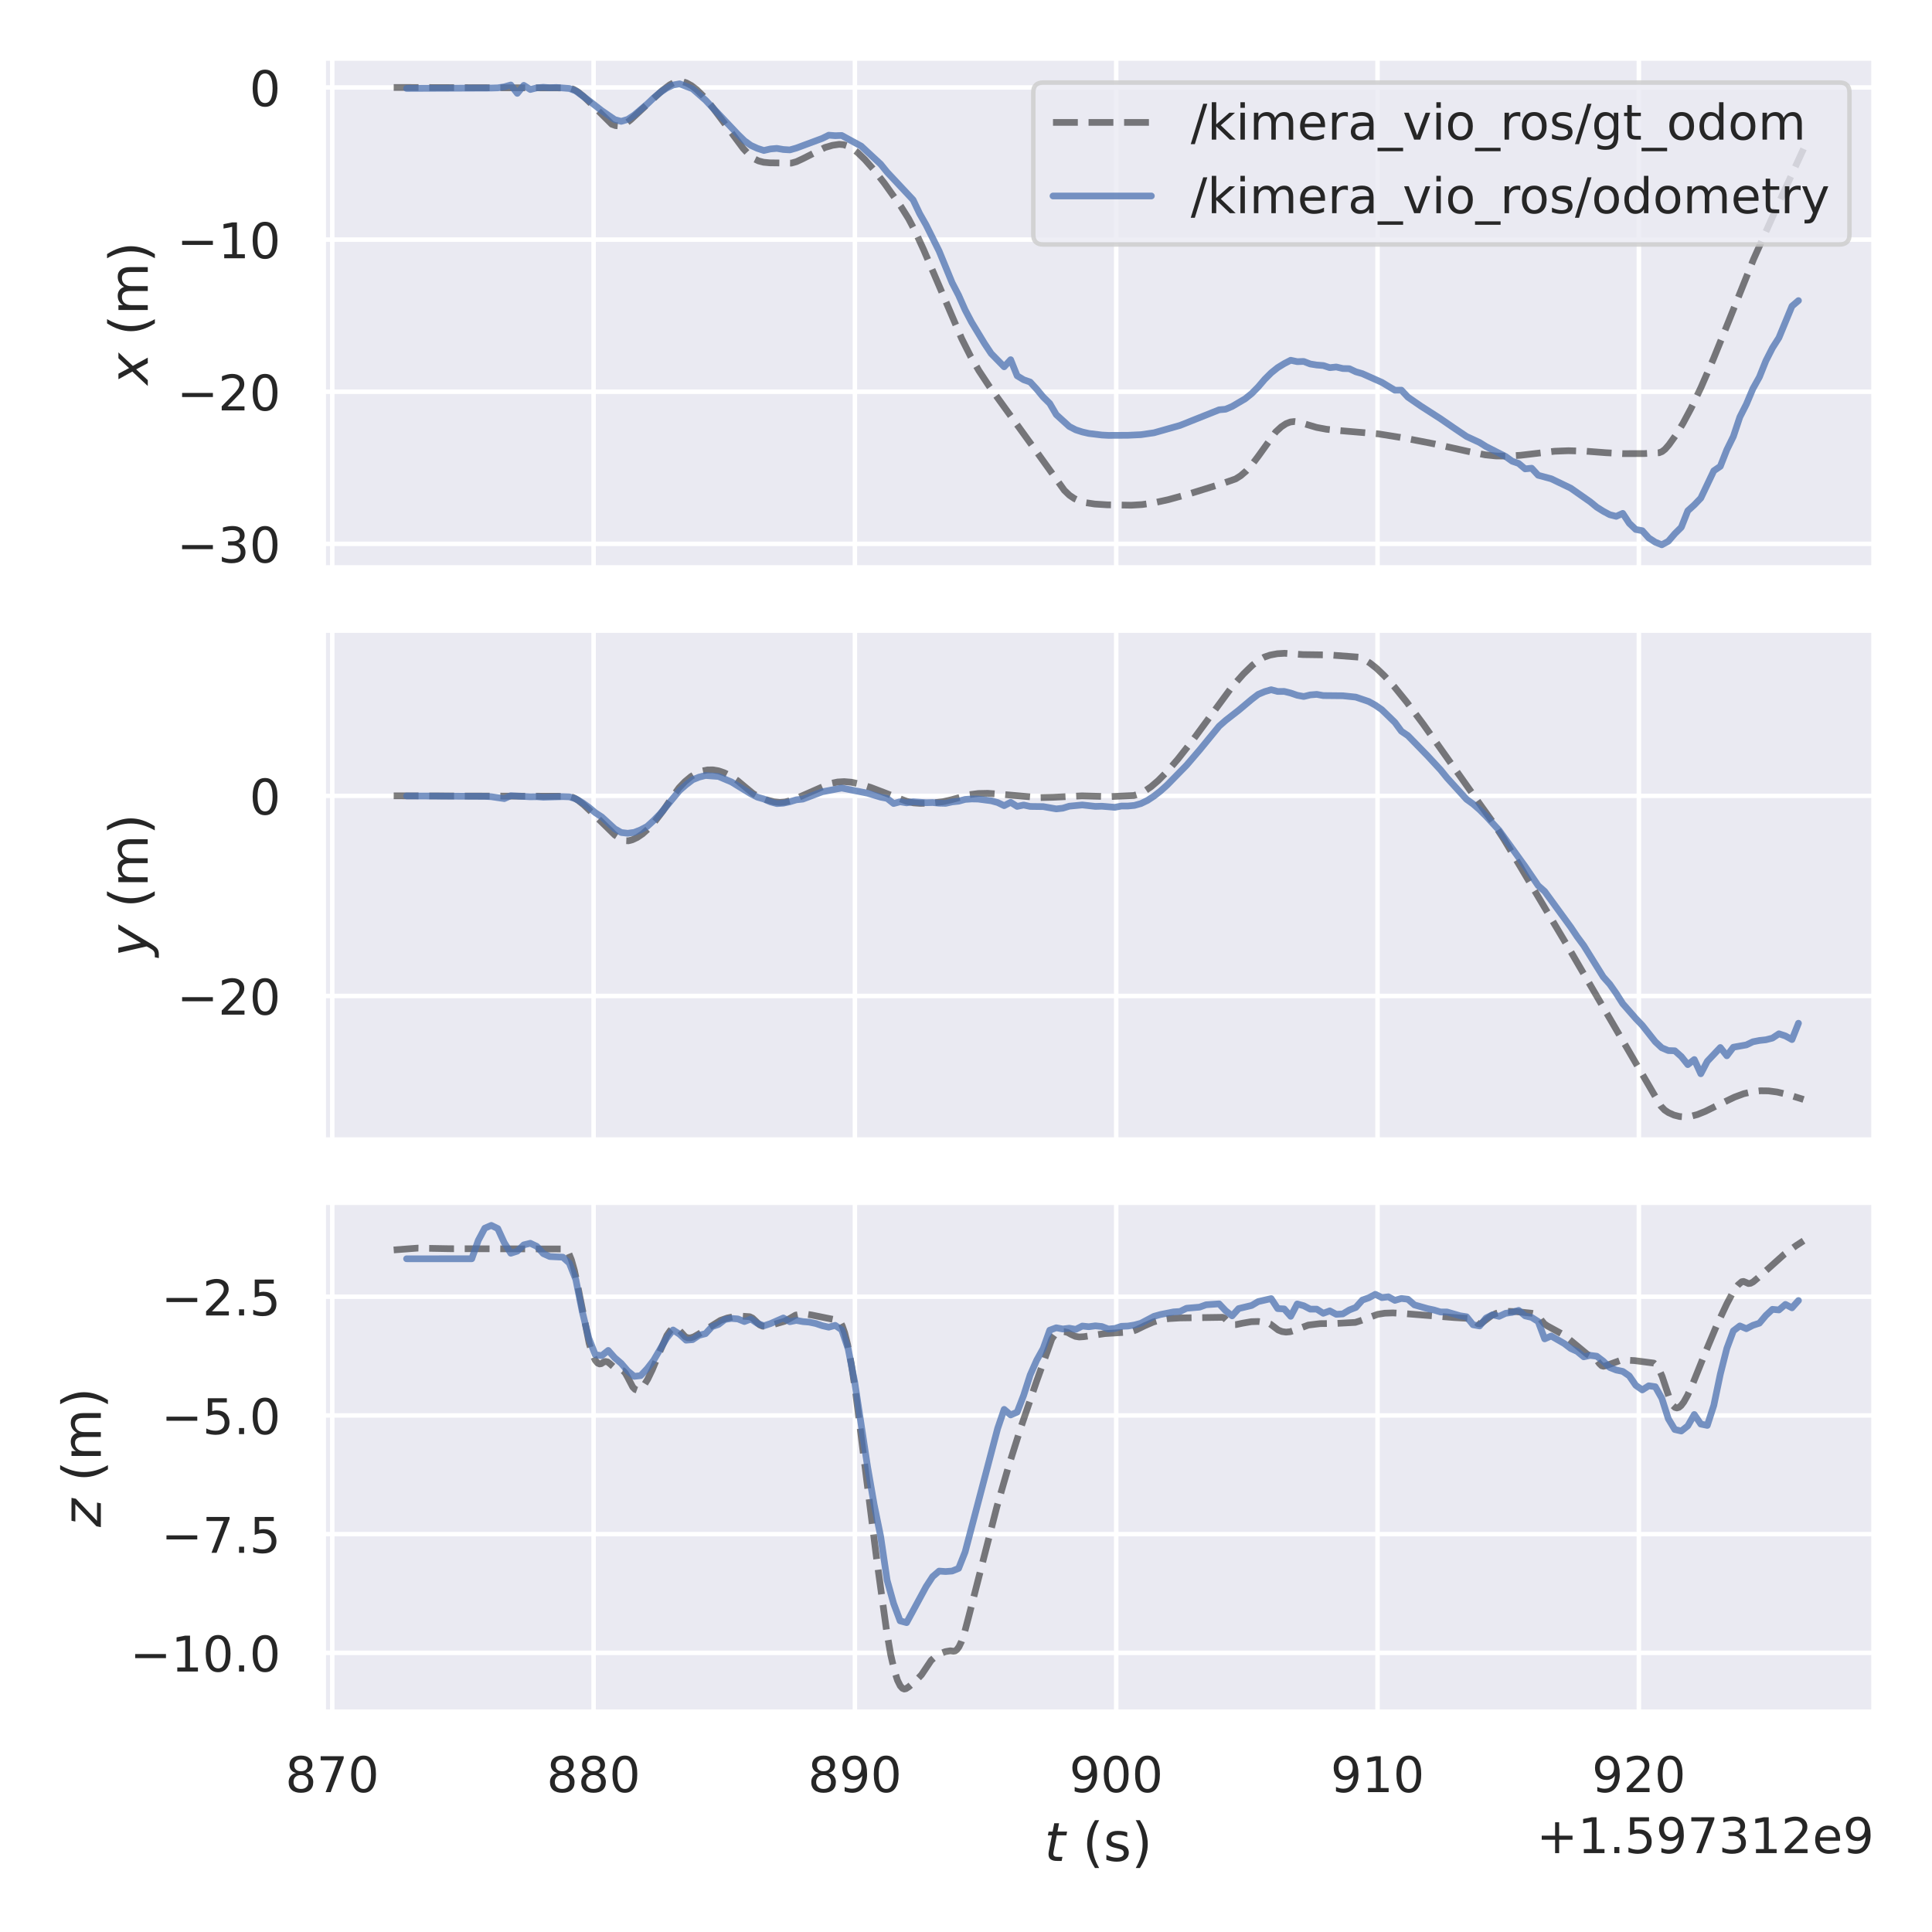 <?xml version="1.0" encoding="utf-8" standalone="no"?>
<!DOCTYPE svg PUBLIC "-//W3C//DTD SVG 1.1//EN"
  "http://www.w3.org/Graphics/SVG/1.1/DTD/svg11.dtd">
<!-- Created with matplotlib (https://matplotlib.org/) -->
<svg height="432pt" version="1.1" viewBox="0 0 432 432" width="432pt" xmlns="http://www.w3.org/2000/svg" xmlns:xlink="http://www.w3.org/1999/xlink">
 <defs>
  <style type="text/css">*{stroke-linecap:butt;stroke-linejoin:round;}</style>
 </defs>
 <g id="figure_1">
  <g id="patch_1">
   <path d="M 0 432 
L 432 432 
L 432 0 
L 0 0 
z
" style="fill:#ffffff;"/>
  </g>
  <g id="axes_1">
   <g id="patch_2">
    <path d="M 72.27 127.001 
L 419.04 127.001 
L 419.04 12.96 
L 72.27 12.96 
z
" style="fill:#eaeaf2;"/>
   </g>
   <g id="matplotlib.axis_1">
    <g id="xtick_1">
     <g id="line2d_1">
      <path clip-path="url(#p21af3bcffb)" d="M 74.294 127.001 
L 74.294 12.96 
" style="fill:none;stroke:#ffffff;stroke-linecap:round;"/>
     </g>
    </g>
    <g id="xtick_2">
     <g id="line2d_2">
      <path clip-path="url(#p21af3bcffb)" d="M 132.725 127.001 
L 132.725 12.96 
" style="fill:none;stroke:#ffffff;stroke-linecap:round;"/>
     </g>
    </g>
    <g id="xtick_3">
     <g id="line2d_3">
      <path clip-path="url(#p21af3bcffb)" d="M 191.157 127.001 
L 191.157 12.96 
" style="fill:none;stroke:#ffffff;stroke-linecap:round;"/>
     </g>
    </g>
    <g id="xtick_4">
     <g id="line2d_4">
      <path clip-path="url(#p21af3bcffb)" d="M 249.589 127.001 
L 249.589 12.96 
" style="fill:none;stroke:#ffffff;stroke-linecap:round;"/>
     </g>
    </g>
    <g id="xtick_5">
     <g id="line2d_5">
      <path clip-path="url(#p21af3bcffb)" d="M 308.02 127.001 
L 308.02 12.96 
" style="fill:none;stroke:#ffffff;stroke-linecap:round;"/>
     </g>
    </g>
    <g id="xtick_6">
     <g id="line2d_6">
      <path clip-path="url(#p21af3bcffb)" d="M 366.452 127.001 
L 366.452 12.96 
" style="fill:none;stroke:#ffffff;stroke-linecap:round;"/>
     </g>
    </g>
   </g>
   <g id="matplotlib.axis_2">
    <g id="ytick_1">
     <g id="line2d_7">
      <path clip-path="url(#p21af3bcffb)" d="M 72.27 121.606 
L 419.04 121.606 
" style="fill:none;stroke:#ffffff;stroke-linecap:round;"/>
     </g>
     <g id="text_1">
      <!-- −30 -->
      <g style="fill:#262626;" transform="translate(39.555 125.785)scale(0.11 -0.11)">
       <defs>
        <path d="M 10.594 35.5 
L 73.188 35.5 
L 73.188 27.203 
L 10.594 27.203 
z
" id="DejaVuSans-8722"/>
        <path d="M 40.578 39.312 
Q 47.656 37.797 51.625 33 
Q 55.609 28.219 55.609 21.188 
Q 55.609 10.406 48.188 4.484 
Q 40.766 -1.422 27.094 -1.422 
Q 22.516 -1.422 17.656 -0.516 
Q 12.797 0.391 7.625 2.203 
L 7.625 11.719 
Q 11.719 9.328 16.594 8.109 
Q 21.484 6.891 26.812 6.891 
Q 36.078 6.891 40.938 10.547 
Q 45.797 14.203 45.797 21.188 
Q 45.797 27.641 41.281 31.266 
Q 36.766 34.906 28.719 34.906 
L 20.219 34.906 
L 20.219 43.016 
L 29.109 43.016 
Q 36.375 43.016 40.234 45.922 
Q 44.094 48.828 44.094 54.297 
Q 44.094 59.906 40.109 62.906 
Q 36.141 65.922 28.719 65.922 
Q 24.656 65.922 20.016 65.031 
Q 15.375 64.156 9.812 62.312 
L 9.812 71.094 
Q 15.438 72.656 20.344 73.438 
Q 25.25 74.219 29.594 74.219 
Q 40.828 74.219 47.359 69.109 
Q 53.906 64.016 53.906 55.328 
Q 53.906 49.266 50.438 45.094 
Q 46.969 40.922 40.578 39.312 
z
" id="DejaVuSans-51"/>
        <path d="M 31.781 66.406 
Q 24.172 66.406 20.328 58.906 
Q 16.5 51.422 16.5 36.375 
Q 16.5 21.391 20.328 13.891 
Q 24.172 6.391 31.781 6.391 
Q 39.453 6.391 43.281 13.891 
Q 47.125 21.391 47.125 36.375 
Q 47.125 51.422 43.281 58.906 
Q 39.453 66.406 31.781 66.406 
z
M 31.781 74.219 
Q 44.047 74.219 50.516 64.516 
Q 56.984 54.828 56.984 36.375 
Q 56.984 17.969 50.516 8.266 
Q 44.047 -1.422 31.781 -1.422 
Q 19.531 -1.422 13.062 8.266 
Q 6.594 17.969 6.594 36.375 
Q 6.594 54.828 13.062 64.516 
Q 19.531 74.219 31.781 74.219 
z
" id="DejaVuSans-48"/>
       </defs>
       <use xlink:href="#DejaVuSans-8722"/>
       <use x="83.789" xlink:href="#DejaVuSans-51"/>
       <use x="147.412" xlink:href="#DejaVuSans-48"/>
      </g>
     </g>
    </g>
    <g id="ytick_2">
     <g id="line2d_8">
      <path clip-path="url(#p21af3bcffb)" d="M 72.27 87.59 
L 419.04 87.59 
" style="fill:none;stroke:#ffffff;stroke-linecap:round;"/>
     </g>
     <g id="text_2">
      <!-- −20 -->
      <g style="fill:#262626;" transform="translate(39.555 91.769)scale(0.11 -0.11)">
       <defs>
        <path d="M 19.188 8.297 
L 53.609 8.297 
L 53.609 0 
L 7.328 0 
L 7.328 8.297 
Q 12.938 14.109 22.625 23.891 
Q 32.328 33.688 34.812 36.531 
Q 39.547 41.844 41.422 45.531 
Q 43.312 49.219 43.312 52.781 
Q 43.312 58.594 39.234 62.25 
Q 35.156 65.922 28.609 65.922 
Q 23.969 65.922 18.812 64.312 
Q 13.672 62.703 7.812 59.422 
L 7.812 69.391 
Q 13.766 71.781 18.938 73 
Q 24.125 74.219 28.422 74.219 
Q 39.75 74.219 46.484 68.547 
Q 53.219 62.891 53.219 53.422 
Q 53.219 48.922 51.531 44.891 
Q 49.859 40.875 45.406 35.406 
Q 44.188 33.984 37.641 27.219 
Q 31.109 20.453 19.188 8.297 
z
" id="DejaVuSans-50"/>
       </defs>
       <use xlink:href="#DejaVuSans-8722"/>
       <use x="83.789" xlink:href="#DejaVuSans-50"/>
       <use x="147.412" xlink:href="#DejaVuSans-48"/>
      </g>
     </g>
    </g>
    <g id="ytick_3">
     <g id="line2d_9">
      <path clip-path="url(#p21af3bcffb)" d="M 72.27 53.574 
L 419.04 53.574 
" style="fill:none;stroke:#ffffff;stroke-linecap:round;"/>
     </g>
     <g id="text_3">
      <!-- −10 -->
      <g style="fill:#262626;" transform="translate(39.555 57.753)scale(0.11 -0.11)">
       <defs>
        <path d="M 12.406 8.297 
L 28.516 8.297 
L 28.516 63.922 
L 10.984 60.406 
L 10.984 69.391 
L 28.422 72.906 
L 38.281 72.906 
L 38.281 8.297 
L 54.391 8.297 
L 54.391 0 
L 12.406 0 
z
" id="DejaVuSans-49"/>
       </defs>
       <use xlink:href="#DejaVuSans-8722"/>
       <use x="83.789" xlink:href="#DejaVuSans-49"/>
       <use x="147.412" xlink:href="#DejaVuSans-48"/>
      </g>
     </g>
    </g>
    <g id="ytick_4">
     <g id="line2d_10">
      <path clip-path="url(#p21af3bcffb)" d="M 72.27 19.557 
L 419.04 19.557 
" style="fill:none;stroke:#ffffff;stroke-linecap:round;"/>
     </g>
     <g id="text_4">
      <!-- 0 -->
      <g style="fill:#262626;" transform="translate(55.771 23.736)scale(0.11 -0.11)">
       <use xlink:href="#DejaVuSans-48"/>
      </g>
     </g>
    </g>
    <g id="text_5">
     <!-- $x$ (m) -->
     <g style="fill:#262626;" transform="translate(33.059 86)rotate(-90)scale(0.12 -0.12)">
      <defs>
       <path d="M 60.016 54.688 
L 34.906 27.875 
L 50.297 0 
L 39.984 0 
L 28.422 21.688 
L 8.297 0 
L -2.594 0 
L 24.312 28.812 
L 10.016 54.688 
L 20.312 54.688 
L 30.812 34.906 
L 49.125 54.688 
z
" id="DejaVuSans-Oblique-120"/>
       <path id="DejaVuSans-32"/>
       <path d="M 31 75.875 
Q 24.469 64.656 21.281 53.656 
Q 18.109 42.672 18.109 31.391 
Q 18.109 20.125 21.312 9.062 
Q 24.516 -2 31 -13.188 
L 23.188 -13.188 
Q 15.875 -1.703 12.234 9.375 
Q 8.594 20.453 8.594 31.391 
Q 8.594 42.281 12.203 53.312 
Q 15.828 64.359 23.188 75.875 
z
" id="DejaVuSans-40"/>
       <path d="M 52 44.188 
Q 55.375 50.25 60.062 53.125 
Q 64.75 56 71.094 56 
Q 79.641 56 84.281 50.016 
Q 88.922 44.047 88.922 33.016 
L 88.922 0 
L 79.891 0 
L 79.891 32.719 
Q 79.891 40.578 77.094 44.375 
Q 74.312 48.188 68.609 48.188 
Q 61.625 48.188 57.562 43.547 
Q 53.516 38.922 53.516 30.906 
L 53.516 0 
L 44.484 0 
L 44.484 32.719 
Q 44.484 40.625 41.703 44.406 
Q 38.922 48.188 33.109 48.188 
Q 26.219 48.188 22.156 43.531 
Q 18.109 38.875 18.109 30.906 
L 18.109 0 
L 9.078 0 
L 9.078 54.688 
L 18.109 54.688 
L 18.109 46.188 
Q 21.188 51.219 25.484 53.609 
Q 29.781 56 35.688 56 
Q 41.656 56 45.828 52.969 
Q 50 49.953 52 44.188 
z
" id="DejaVuSans-109"/>
       <path d="M 8.016 75.875 
L 15.828 75.875 
Q 23.141 64.359 26.781 53.312 
Q 30.422 42.281 30.422 31.391 
Q 30.422 20.453 26.781 9.375 
Q 23.141 -1.703 15.828 -13.188 
L 8.016 -13.188 
Q 14.5 -2 17.703 9.062 
Q 20.906 20.125 20.906 31.391 
Q 20.906 42.672 17.703 53.656 
Q 14.5 64.656 8.016 75.875 
z
" id="DejaVuSans-41"/>
      </defs>
      <use transform="translate(0 0.125)" xlink:href="#DejaVuSans-Oblique-120"/>
      <use transform="translate(59.18 0.125)" xlink:href="#DejaVuSans-32"/>
      <use transform="translate(90.967 0.125)" xlink:href="#DejaVuSans-40"/>
      <use transform="translate(129.98 0.125)" xlink:href="#DejaVuSans-109"/>
      <use transform="translate(227.393 0.125)" xlink:href="#DejaVuSans-41"/>
     </g>
    </g>
   </g>
   <g id="line2d_11">
    <path clip-path="url(#p21af3bcffb)" d="M 88.032 19.557 
L 127.332 19.665 
L 128.261 19.981 
L 129.246 20.558 
L 130.52 21.592 
L 132.405 23.413 
L 136.817 27.791 
L 137.63 28.085 
L 138.443 28.151 
L 139.198 28.002 
L 139.982 27.591 
L 141.057 26.743 
L 143.578 24.4 
L 148.039 20.275 
L 149.779 18.965 
L 150.967 18.326 
L 151.724 18.147 
L 152.507 18.217 
L 153.494 18.536 
L 154.594 19.135 
L 155.784 20.047 
L 157.174 21.41 
L 158.882 23.417 
L 161.318 26.662 
L 166.161 33.169 
L 167.612 34.728 
L 168.628 35.51 
L 169.615 35.982 
L 170.748 36.282 
L 172.142 36.409 
L 176.96 36.47 
L 178.091 36.152 
L 179.484 35.505 
L 184.469 32.981 
L 186.148 32.489 
L 187.655 32.268 
L 188.611 32.347 
L 189.566 32.652 
L 190.611 33.226 
L 191.8 34.142 
L 193.368 35.661 
L 195.341 37.893 
L 197.723 40.938 
L 201.412 46.113 
L 203.155 48.894 
L 204.609 51.662 
L 206.529 55.846 
L 210.016 63.98 
L 215.047 75.744 
L 217.054 79.739 
L 218.913 82.924 
L 221.182 86.352 
L 224.761 91.297 
L 231.573 100.71 
L 237.989 109.643 
L 239.126 110.735 
L 240.233 111.487 
L 241.428 112.029 
L 242.826 112.41 
L 244.778 112.702 
L 247.546 112.878 
L 252.963 112.968 
L 255.381 112.822 
L 257.944 112.447 
L 261.237 111.726 
L 265.812 110.461 
L 273.44 108.087 
L 276.295 107.085 
L 277.43 106.366 
L 278.624 105.337 
L 279.934 103.901 
L 281.419 101.924 
L 285.257 96.574 
L 286.508 95.429 
L 287.585 94.723 
L 288.517 94.362 
L 289.39 94.255 
L 290.352 94.369 
L 291.778 94.796 
L 294.398 95.572 
L 296.611 95.984 
L 299.467 96.275 
L 308.173 97.01 
L 313.907 97.928 
L 320.553 99.221 
L 328.039 100.886 
L 332.117 101.707 
L 334.475 101.955 
L 336.922 101.989 
L 340.009 101.798 
L 343.821 101.348 
L 347.606 100.899 
L 350.691 100.78 
L 354.68 100.891 
L 359.07 101.229 
L 362.907 101.431 
L 367.563 101.424 
L 370.971 101.24 
L 371.641 100.975 
L 372.31 100.455 
L 373.182 99.449 
L 374.666 97.378 
L 376.293 94.725 
L 378.121 91.304 
L 380.332 86.666 
L 383.096 80.323 
L 386.475 71.985 
L 392.094 57.978 
L 397.832 45.171 
L 403.278 33.278 
L 403.278 33.278 
" style="fill:none;stroke:#000000;stroke-dasharray:5.55,2.4;stroke-dashoffset:0;stroke-opacity:0.5;stroke-width:1.5;"/>
   </g>
   <g id="line2d_12">
    <path clip-path="url(#p21af3bcffb)" d="M 90.914 19.765 
L 109.851 19.689 
L 111.303 19.645 
L 112.758 19.419 
L 114.213 19.003 
L 115.667 20.874 
L 117.122 19.09 
L 118.576 20.013 
L 120.03 19.642 
L 121.485 19.515 
L 122.939 19.62 
L 124.393 19.561 
L 127.303 19.784 
L 128.754 20.327 
L 131.651 22.481 
L 134.553 24.749 
L 137.455 26.746 
L 138.907 27.131 
L 140.36 26.701 
L 141.811 25.738 
L 144.709 23.274 
L 146.157 21.897 
L 147.605 20.679 
L 149.054 19.696 
L 150.503 19.012 
L 151.956 18.742 
L 154.855 19.852 
L 157.754 22.395 
L 165.001 30.055 
L 166.451 31.472 
L 167.903 32.515 
L 169.353 33.177 
L 170.806 33.648 
L 172.257 33.31 
L 173.709 33.181 
L 175.161 33.43 
L 176.613 33.52 
L 178.062 33.107 
L 183.861 30.95 
L 185.309 30.227 
L 186.757 30.341 
L 188.206 30.292 
L 192.556 32.665 
L 196.91 36.702 
L 198.361 38.49 
L 204.172 44.69 
L 205.627 47.754 
L 207.082 50.313 
L 209.987 56.137 
L 212.895 63.214 
L 214.349 66.021 
L 215.803 69.303 
L 217.258 72.062 
L 220.164 76.848 
L 221.619 79.04 
L 224.529 82.013 
L 225.983 80.428 
L 227.437 84.028 
L 228.892 84.914 
L 230.348 85.423 
L 231.806 87.013 
L 233.265 88.775 
L 234.724 90.216 
L 236.183 92.711 
L 239.097 95.363 
L 240.553 96.119 
L 242.011 96.589 
L 243.468 96.921 
L 246.381 97.275 
L 247.837 97.353 
L 252.206 97.331 
L 255.118 97.192 
L 258.033 96.772 
L 263.86 95.124 
L 271.139 92.218 
L 272.595 91.634 
L 274.051 91.504 
L 275.508 90.885 
L 278.42 89.168 
L 279.876 88.002 
L 281.331 86.522 
L 282.785 84.822 
L 284.24 83.37 
L 285.692 82.202 
L 287.148 81.307 
L 288.604 80.553 
L 290.06 80.866 
L 291.516 80.82 
L 292.973 81.387 
L 294.428 81.62 
L 295.883 81.735 
L 297.339 82.209 
L 298.796 82.061 
L 300.253 82.402 
L 301.71 82.44 
L 303.165 83.13 
L 304.622 83.55 
L 308.988 85.497 
L 311.901 87.259 
L 313.354 87.24 
L 314.811 88.802 
L 317.726 90.813 
L 322.098 93.624 
L 325.008 95.627 
L 327.923 97.592 
L 330.836 98.944 
L 332.291 99.855 
L 336.66 102.076 
L 338.116 103.122 
L 339.571 103.626 
L 341.028 104.843 
L 342.482 104.693 
L 343.938 106.27 
L 346.849 107.054 
L 351.215 109.151 
L 355.582 112.209 
L 357.034 113.399 
L 358.489 114.31 
L 359.943 115.088 
L 361.394 115.453 
L 362.85 114.793 
L 364.304 117.004 
L 365.758 118.389 
L 367.214 118.667 
L 368.67 120.287 
L 370.126 121.232 
L 371.583 121.817 
L 373.036 121.032 
L 374.491 119.341 
L 375.945 117.898 
L 377.397 114.212 
L 378.847 112.899 
L 380.302 111.384 
L 383.212 105.268 
L 384.668 104.273 
L 386.126 100.562 
L 387.582 97.601 
L 389.037 93.246 
L 390.493 90.38 
L 391.948 86.92 
L 393.403 84.309 
L 394.86 80.676 
L 396.317 77.806 
L 397.773 75.512 
L 400.686 68.461 
L 402.141 67.216 
L 402.141 67.216 
" style="fill:none;stroke:#4c72b0;stroke-linecap:round;stroke-opacity:0.75;stroke-width:1.5;"/>
   </g>
   <g id="patch_3">
    <path d="M 72.27 127.001 
L 72.27 12.96 
" style="fill:none;stroke:#ffffff;stroke-linecap:square;stroke-linejoin:miter;stroke-width:1.25;"/>
   </g>
   <g id="patch_4">
    <path d="M 419.04 127.001 
L 419.04 12.96 
" style="fill:none;stroke:#ffffff;stroke-linecap:square;stroke-linejoin:miter;stroke-width:1.25;"/>
   </g>
   <g id="patch_5">
    <path d="M 72.27 127.001 
L 419.04 127.001 
" style="fill:none;stroke:#ffffff;stroke-linecap:square;stroke-linejoin:miter;stroke-width:1.25;"/>
   </g>
   <g id="patch_6">
    <path d="M 72.27 12.96 
L 419.04 12.96 
" style="fill:none;stroke:#ffffff;stroke-linecap:square;stroke-linejoin:miter;stroke-width:1.25;"/>
   </g>
   <g id="legend_1">
    <g id="patch_7">
     <path d="M 233.252 54.664 
L 411.34 54.664 
Q 413.54 54.664 413.54 52.464 
L 413.54 20.66 
Q 413.54 18.46 411.34 18.46 
L 233.252 18.46 
Q 231.052 18.46 231.052 20.66 
L 231.052 52.464 
Q 231.052 54.664 233.252 54.664 
z
" style="fill:#eaeaf2;opacity:0.8;stroke:#cccccc;stroke-linejoin:miter;"/>
    </g>
    <g id="line2d_13">
     <path d="M 235.452 27.368 
L 257.452 27.368 
" style="fill:none;stroke:#000000;stroke-dasharray:5.55,2.4;stroke-dashoffset:0;stroke-opacity:0.5;stroke-width:1.5;"/>
    </g>
    <g id="line2d_14"/>
    <g id="text_6">
     <!-- /kimera_vio_ros/gt_odom -->
     <g style="fill:#262626;" transform="translate(266.252 31.218)scale(0.11 -0.11)">
      <defs>
       <path d="M 25.391 72.906 
L 33.688 72.906 
L 8.297 -9.281 
L 0 -9.281 
z
" id="DejaVuSans-47"/>
       <path d="M 9.078 75.984 
L 18.109 75.984 
L 18.109 31.109 
L 44.922 54.688 
L 56.391 54.688 
L 27.391 29.109 
L 57.625 0 
L 45.906 0 
L 18.109 26.703 
L 18.109 0 
L 9.078 0 
z
" id="DejaVuSans-107"/>
       <path d="M 9.422 54.688 
L 18.406 54.688 
L 18.406 0 
L 9.422 0 
z
M 9.422 75.984 
L 18.406 75.984 
L 18.406 64.594 
L 9.422 64.594 
z
" id="DejaVuSans-105"/>
       <path d="M 56.203 29.594 
L 56.203 25.203 
L 14.891 25.203 
Q 15.484 15.922 20.484 11.062 
Q 25.484 6.203 34.422 6.203 
Q 39.594 6.203 44.453 7.469 
Q 49.312 8.734 54.109 11.281 
L 54.109 2.781 
Q 49.266 0.734 44.188 -0.344 
Q 39.109 -1.422 33.891 -1.422 
Q 20.797 -1.422 13.156 6.188 
Q 5.516 13.812 5.516 26.812 
Q 5.516 40.234 12.766 48.109 
Q 20.016 56 32.328 56 
Q 43.359 56 49.781 48.891 
Q 56.203 41.797 56.203 29.594 
z
M 47.219 32.234 
Q 47.125 39.594 43.094 43.984 
Q 39.062 48.391 32.422 48.391 
Q 24.906 48.391 20.391 44.141 
Q 15.875 39.891 15.188 32.172 
z
" id="DejaVuSans-101"/>
       <path d="M 41.109 46.297 
Q 39.594 47.172 37.812 47.578 
Q 36.031 48 33.891 48 
Q 26.266 48 22.188 43.047 
Q 18.109 38.094 18.109 28.812 
L 18.109 0 
L 9.078 0 
L 9.078 54.688 
L 18.109 54.688 
L 18.109 46.188 
Q 20.953 51.172 25.484 53.578 
Q 30.031 56 36.531 56 
Q 37.453 56 38.578 55.875 
Q 39.703 55.766 41.062 55.516 
z
" id="DejaVuSans-114"/>
       <path d="M 34.281 27.484 
Q 23.391 27.484 19.188 25 
Q 14.984 22.516 14.984 16.5 
Q 14.984 11.719 18.141 8.906 
Q 21.297 6.109 26.703 6.109 
Q 34.188 6.109 38.703 11.406 
Q 43.219 16.703 43.219 25.484 
L 43.219 27.484 
z
M 52.203 31.203 
L 52.203 0 
L 43.219 0 
L 43.219 8.297 
Q 40.141 3.328 35.547 0.953 
Q 30.953 -1.422 24.312 -1.422 
Q 15.922 -1.422 10.953 3.297 
Q 6 8.016 6 15.922 
Q 6 25.141 12.172 29.828 
Q 18.359 34.516 30.609 34.516 
L 43.219 34.516 
L 43.219 35.406 
Q 43.219 41.609 39.141 45 
Q 35.062 48.391 27.688 48.391 
Q 23 48.391 18.547 47.266 
Q 14.109 46.141 10.016 43.891 
L 10.016 52.203 
Q 14.938 54.109 19.578 55.047 
Q 24.219 56 28.609 56 
Q 40.484 56 46.344 49.844 
Q 52.203 43.703 52.203 31.203 
z
" id="DejaVuSans-97"/>
       <path d="M 50.984 -16.609 
L 50.984 -23.578 
L -0.984 -23.578 
L -0.984 -16.609 
z
" id="DejaVuSans-95"/>
       <path d="M 2.984 54.688 
L 12.5 54.688 
L 29.594 8.797 
L 46.688 54.688 
L 56.203 54.688 
L 35.688 0 
L 23.484 0 
z
" id="DejaVuSans-118"/>
       <path d="M 30.609 48.391 
Q 23.391 48.391 19.188 42.75 
Q 14.984 37.109 14.984 27.297 
Q 14.984 17.484 19.156 11.844 
Q 23.344 6.203 30.609 6.203 
Q 37.797 6.203 41.984 11.859 
Q 46.188 17.531 46.188 27.297 
Q 46.188 37.016 41.984 42.703 
Q 37.797 48.391 30.609 48.391 
z
M 30.609 56 
Q 42.328 56 49.016 48.375 
Q 55.719 40.766 55.719 27.297 
Q 55.719 13.875 49.016 6.219 
Q 42.328 -1.422 30.609 -1.422 
Q 18.844 -1.422 12.172 6.219 
Q 5.516 13.875 5.516 27.297 
Q 5.516 40.766 12.172 48.375 
Q 18.844 56 30.609 56 
z
" id="DejaVuSans-111"/>
       <path d="M 44.281 53.078 
L 44.281 44.578 
Q 40.484 46.531 36.375 47.5 
Q 32.281 48.484 27.875 48.484 
Q 21.188 48.484 17.844 46.438 
Q 14.5 44.391 14.5 40.281 
Q 14.5 37.156 16.891 35.375 
Q 19.281 33.594 26.516 31.984 
L 29.594 31.297 
Q 39.156 29.25 43.188 25.516 
Q 47.219 21.781 47.219 15.094 
Q 47.219 7.469 41.188 3.016 
Q 35.156 -1.422 24.609 -1.422 
Q 20.219 -1.422 15.453 -0.562 
Q 10.688 0.297 5.422 2 
L 5.422 11.281 
Q 10.406 8.688 15.234 7.391 
Q 20.062 6.109 24.812 6.109 
Q 31.156 6.109 34.562 8.281 
Q 37.984 10.453 37.984 14.406 
Q 37.984 18.062 35.516 20.016 
Q 33.062 21.969 24.703 23.781 
L 21.578 24.516 
Q 13.234 26.266 9.516 29.906 
Q 5.812 33.547 5.812 39.891 
Q 5.812 47.609 11.281 51.797 
Q 16.75 56 26.812 56 
Q 31.781 56 36.172 55.266 
Q 40.578 54.547 44.281 53.078 
z
" id="DejaVuSans-115"/>
       <path d="M 45.406 27.984 
Q 45.406 37.75 41.375 43.109 
Q 37.359 48.484 30.078 48.484 
Q 22.859 48.484 18.828 43.109 
Q 14.797 37.75 14.797 27.984 
Q 14.797 18.266 18.828 12.891 
Q 22.859 7.516 30.078 7.516 
Q 37.359 7.516 41.375 12.891 
Q 45.406 18.266 45.406 27.984 
z
M 54.391 6.781 
Q 54.391 -7.172 48.188 -13.984 
Q 42 -20.797 29.203 -20.797 
Q 24.469 -20.797 20.266 -20.094 
Q 16.062 -19.391 12.109 -17.922 
L 12.109 -9.188 
Q 16.062 -11.328 19.922 -12.344 
Q 23.781 -13.375 27.781 -13.375 
Q 36.625 -13.375 41.016 -8.766 
Q 45.406 -4.156 45.406 5.172 
L 45.406 9.625 
Q 42.625 4.781 38.281 2.391 
Q 33.938 0 27.875 0 
Q 17.828 0 11.672 7.656 
Q 5.516 15.328 5.516 27.984 
Q 5.516 40.672 11.672 48.328 
Q 17.828 56 27.875 56 
Q 33.938 56 38.281 53.609 
Q 42.625 51.219 45.406 46.391 
L 45.406 54.688 
L 54.391 54.688 
z
" id="DejaVuSans-103"/>
       <path d="M 18.312 70.219 
L 18.312 54.688 
L 36.812 54.688 
L 36.812 47.703 
L 18.312 47.703 
L 18.312 18.016 
Q 18.312 11.328 20.141 9.422 
Q 21.969 7.516 27.594 7.516 
L 36.812 7.516 
L 36.812 0 
L 27.594 0 
Q 17.188 0 13.234 3.875 
Q 9.281 7.766 9.281 18.016 
L 9.281 47.703 
L 2.688 47.703 
L 2.688 54.688 
L 9.281 54.688 
L 9.281 70.219 
z
" id="DejaVuSans-116"/>
       <path d="M 45.406 46.391 
L 45.406 75.984 
L 54.391 75.984 
L 54.391 0 
L 45.406 0 
L 45.406 8.203 
Q 42.578 3.328 38.25 0.953 
Q 33.938 -1.422 27.875 -1.422 
Q 17.969 -1.422 11.734 6.484 
Q 5.516 14.406 5.516 27.297 
Q 5.516 40.188 11.734 48.094 
Q 17.969 56 27.875 56 
Q 33.938 56 38.25 53.625 
Q 42.578 51.266 45.406 46.391 
z
M 14.797 27.297 
Q 14.797 17.391 18.875 11.75 
Q 22.953 6.109 30.078 6.109 
Q 37.203 6.109 41.297 11.75 
Q 45.406 17.391 45.406 27.297 
Q 45.406 37.203 41.297 42.844 
Q 37.203 48.484 30.078 48.484 
Q 22.953 48.484 18.875 42.844 
Q 14.797 37.203 14.797 27.297 
z
" id="DejaVuSans-100"/>
      </defs>
      <use xlink:href="#DejaVuSans-47"/>
      <use x="33.691" xlink:href="#DejaVuSans-107"/>
      <use x="91.602" xlink:href="#DejaVuSans-105"/>
      <use x="119.385" xlink:href="#DejaVuSans-109"/>
      <use x="216.797" xlink:href="#DejaVuSans-101"/>
      <use x="278.32" xlink:href="#DejaVuSans-114"/>
      <use x="319.434" xlink:href="#DejaVuSans-97"/>
      <use x="380.713" xlink:href="#DejaVuSans-95"/>
      <use x="430.713" xlink:href="#DejaVuSans-118"/>
      <use x="489.893" xlink:href="#DejaVuSans-105"/>
      <use x="517.676" xlink:href="#DejaVuSans-111"/>
      <use x="578.857" xlink:href="#DejaVuSans-95"/>
      <use x="628.857" xlink:href="#DejaVuSans-114"/>
      <use x="667.721" xlink:href="#DejaVuSans-111"/>
      <use x="728.902" xlink:href="#DejaVuSans-115"/>
      <use x="781.002" xlink:href="#DejaVuSans-47"/>
      <use x="814.693" xlink:href="#DejaVuSans-103"/>
      <use x="878.17" xlink:href="#DejaVuSans-116"/>
      <use x="917.379" xlink:href="#DejaVuSans-95"/>
      <use x="967.379" xlink:href="#DejaVuSans-111"/>
      <use x="1028.561" xlink:href="#DejaVuSans-100"/>
      <use x="1092.037" xlink:href="#DejaVuSans-111"/>
      <use x="1153.219" xlink:href="#DejaVuSans-109"/>
     </g>
    </g>
    <g id="line2d_15">
     <path d="M 235.452 43.82 
L 257.452 43.82 
" style="fill:none;stroke:#4c72b0;stroke-linecap:round;stroke-opacity:0.75;stroke-width:1.5;"/>
    </g>
    <g id="line2d_16"/>
    <g id="text_7">
     <!-- /kimera_vio_ros/odometry -->
     <g style="fill:#262626;" transform="translate(266.252 47.67)scale(0.11 -0.11)">
      <defs>
       <path d="M 32.172 -5.078 
Q 28.375 -14.844 24.75 -17.812 
Q 21.141 -20.797 15.094 -20.797 
L 7.906 -20.797 
L 7.906 -13.281 
L 13.188 -13.281 
Q 16.891 -13.281 18.938 -11.516 
Q 21 -9.766 23.484 -3.219 
L 25.094 0.875 
L 2.984 54.688 
L 12.5 54.688 
L 29.594 11.922 
L 46.688 54.688 
L 56.203 54.688 
z
" id="DejaVuSans-121"/>
      </defs>
      <use xlink:href="#DejaVuSans-47"/>
      <use x="33.691" xlink:href="#DejaVuSans-107"/>
      <use x="91.602" xlink:href="#DejaVuSans-105"/>
      <use x="119.385" xlink:href="#DejaVuSans-109"/>
      <use x="216.797" xlink:href="#DejaVuSans-101"/>
      <use x="278.32" xlink:href="#DejaVuSans-114"/>
      <use x="319.434" xlink:href="#DejaVuSans-97"/>
      <use x="380.713" xlink:href="#DejaVuSans-95"/>
      <use x="430.713" xlink:href="#DejaVuSans-118"/>
      <use x="489.893" xlink:href="#DejaVuSans-105"/>
      <use x="517.676" xlink:href="#DejaVuSans-111"/>
      <use x="578.857" xlink:href="#DejaVuSans-95"/>
      <use x="628.857" xlink:href="#DejaVuSans-114"/>
      <use x="667.721" xlink:href="#DejaVuSans-111"/>
      <use x="728.902" xlink:href="#DejaVuSans-115"/>
      <use x="781.002" xlink:href="#DejaVuSans-47"/>
      <use x="814.693" xlink:href="#DejaVuSans-111"/>
      <use x="875.875" xlink:href="#DejaVuSans-100"/>
      <use x="939.352" xlink:href="#DejaVuSans-111"/>
      <use x="1000.533" xlink:href="#DejaVuSans-109"/>
      <use x="1097.945" xlink:href="#DejaVuSans-101"/>
      <use x="1159.469" xlink:href="#DejaVuSans-116"/>
      <use x="1198.678" xlink:href="#DejaVuSans-114"/>
      <use x="1239.791" xlink:href="#DejaVuSans-121"/>
     </g>
    </g>
   </g>
  </g>
  <g id="axes_2">
   <g id="patch_8">
    <path d="M 72.27 254.93 
L 419.04 254.93 
L 419.04 140.89 
L 72.27 140.89 
z
" style="fill:#eaeaf2;"/>
   </g>
   <g id="matplotlib.axis_3">
    <g id="xtick_7">
     <g id="line2d_17">
      <path clip-path="url(#p91fbbfe8e1)" d="M 74.294 254.93 
L 74.294 140.89 
" style="fill:none;stroke:#ffffff;stroke-linecap:round;"/>
     </g>
    </g>
    <g id="xtick_8">
     <g id="line2d_18">
      <path clip-path="url(#p91fbbfe8e1)" d="M 132.725 254.93 
L 132.725 140.89 
" style="fill:none;stroke:#ffffff;stroke-linecap:round;"/>
     </g>
    </g>
    <g id="xtick_9">
     <g id="line2d_19">
      <path clip-path="url(#p91fbbfe8e1)" d="M 191.157 254.93 
L 191.157 140.89 
" style="fill:none;stroke:#ffffff;stroke-linecap:round;"/>
     </g>
    </g>
    <g id="xtick_10">
     <g id="line2d_20">
      <path clip-path="url(#p91fbbfe8e1)" d="M 249.589 254.93 
L 249.589 140.89 
" style="fill:none;stroke:#ffffff;stroke-linecap:round;"/>
     </g>
    </g>
    <g id="xtick_11">
     <g id="line2d_21">
      <path clip-path="url(#p91fbbfe8e1)" d="M 308.02 254.93 
L 308.02 140.89 
" style="fill:none;stroke:#ffffff;stroke-linecap:round;"/>
     </g>
    </g>
    <g id="xtick_12">
     <g id="line2d_22">
      <path clip-path="url(#p91fbbfe8e1)" d="M 366.452 254.93 
L 366.452 140.89 
" style="fill:none;stroke:#ffffff;stroke-linecap:round;"/>
     </g>
    </g>
   </g>
   <g id="matplotlib.axis_4">
    <g id="ytick_5">
     <g id="line2d_23">
      <path clip-path="url(#p91fbbfe8e1)" d="M 72.27 222.696 
L 419.04 222.696 
" style="fill:none;stroke:#ffffff;stroke-linecap:round;"/>
     </g>
     <g id="text_8">
      <!-- −20 -->
      <g style="fill:#262626;" transform="translate(39.555 226.875)scale(0.11 -0.11)">
       <use xlink:href="#DejaVuSans-8722"/>
       <use x="83.789" xlink:href="#DejaVuSans-50"/>
       <use x="147.412" xlink:href="#DejaVuSans-48"/>
      </g>
     </g>
    </g>
    <g id="ytick_6">
     <g id="line2d_24">
      <path clip-path="url(#p91fbbfe8e1)" d="M 72.27 177.949 
L 419.04 177.949 
" style="fill:none;stroke:#ffffff;stroke-linecap:round;"/>
     </g>
     <g id="text_9">
      <!-- 0 -->
      <g style="fill:#262626;" transform="translate(55.771 182.128)scale(0.11 -0.11)">
       <use xlink:href="#DejaVuSans-48"/>
      </g>
     </g>
    </g>
    <g id="text_10">
     <!-- $y$ (m) -->
     <g style="fill:#262626;" transform="translate(33.035 213.93)rotate(-90)scale(0.12 -0.12)">
      <defs>
       <path d="M 24.812 -5.078 
Q 18.562 -15.578 14.625 -18.188 
Q 10.688 -20.797 4.594 -20.797 
L -2.484 -20.797 
L -0.984 -13.281 
L 4.203 -13.281 
Q 7.953 -13.281 10.594 -11.234 
Q 13.234 -9.188 16.5 -3.219 
L 19.281 2 
L 7.172 54.688 
L 16.703 54.688 
L 25.781 12.797 
L 50.875 54.688 
L 60.297 54.688 
z
" id="DejaVuSans-Oblique-121"/>
      </defs>
      <use transform="translate(0 0.125)" xlink:href="#DejaVuSans-Oblique-121"/>
      <use transform="translate(59.18 0.125)" xlink:href="#DejaVuSans-32"/>
      <use transform="translate(90.967 0.125)" xlink:href="#DejaVuSans-40"/>
      <use transform="translate(129.98 0.125)" xlink:href="#DejaVuSans-109"/>
      <use transform="translate(227.393 0.125)" xlink:href="#DejaVuSans-41"/>
     </g>
    </g>
   </g>
   <g id="line2d_25">
    <path clip-path="url(#p91fbbfe8e1)" d="M 88.032 177.949 
L 127.332 178.055 
L 128.261 178.365 
L 129.246 178.932 
L 130.548 179.973 
L 132.463 181.795 
L 137.485 186.716 
L 138.994 187.679 
L 139.808 187.98 
L 140.505 188.005 
L 141.376 187.784 
L 142.478 187.27 
L 143.665 186.463 
L 144.94 185.319 
L 146.446 183.654 
L 148.214 181.355 
L 150.445 178.065 
L 151.839 176.156 
L 153.145 174.786 
L 154.507 173.657 
L 155.784 172.878 
L 157.001 172.393 
L 158.188 172.157 
L 159.403 172.144 
L 160.652 172.356 
L 161.985 172.814 
L 163.406 173.541 
L 164.943 174.58 
L 166.625 175.994 
L 168.395 177.455 
L 169.615 178.145 
L 171.241 178.799 
L 173.042 179.286 
L 174.378 179.432 
L 175.538 179.336 
L 176.844 178.991 
L 178.584 178.288 
L 185.569 175.221 
L 187.308 174.855 
L 188.756 174.77 
L 190.35 174.903 
L 192.148 175.283 
L 194.702 176.077 
L 198.1 177.378 
L 202.719 179.176 
L 204.26 179.524 
L 205.802 179.639 
L 208.36 179.56 
L 210.859 179.263 
L 212.75 178.83 
L 216.851 177.678 
L 218.738 177.43 
L 220.833 177.386 
L 223.481 177.567 
L 232.302 178.35 
L 235.395 178.281 
L 241.923 177.955 
L 248.099 178.128 
L 253.545 177.878 
L 254.71 177.517 
L 255.963 176.887 
L 257.362 175.927 
L 258.994 174.528 
L 260.946 172.547 
L 263.363 169.759 
L 266.452 165.84 
L 270.676 160.094 
L 275.421 153.659 
L 278.042 150.691 
L 280.022 148.763 
L 281.535 147.583 
L 282.727 146.918 
L 284.007 146.477 
L 285.605 146.174 
L 287.236 146.074 
L 289.012 146.21 
L 291.371 146.369 
L 297.309 146.45 
L 303.806 146.94 
L 305 147.448 
L 306.311 148.253 
L 307.823 149.453 
L 309.6 151.158 
L 311.784 153.577 
L 314.549 156.989 
L 318.251 161.937 
L 323.613 169.506 
L 331.361 180.45 
L 333.69 183.674 
L 336.31 187.715 
L 339.862 193.634 
L 346.907 205.493 
L 350.749 211.95 
L 371.379 247.333 
L 372.223 248.215 
L 373.066 248.778 
L 374.318 249.338 
L 375.568 249.66 
L 376.787 249.745 
L 378.063 249.609 
L 379.517 249.223 
L 381.321 248.501 
L 384.143 247.103 
L 387.815 245.331 
L 389.911 244.553 
L 391.86 244.108 
L 393.665 243.901 
L 395.442 243.925 
L 397.365 244.178 
L 399.637 244.71 
L 403.045 245.77 
L 403.278 245.848 
L 403.278 245.848 
" style="fill:none;stroke:#000000;stroke-dasharray:5.55,2.4;stroke-dashoffset:0;stroke-opacity:0.5;stroke-width:1.5;"/>
   </g>
   <g id="line2d_26">
    <path clip-path="url(#p91fbbfe8e1)" d="M 90.914 177.977 
L 108.396 178.066 
L 109.851 178.149 
L 112.758 178.569 
L 114.213 177.927 
L 118.576 178.17 
L 120.03 178.148 
L 121.485 178.256 
L 125.848 178.128 
L 127.303 178.179 
L 128.754 178.619 
L 130.201 179.473 
L 131.651 180.506 
L 133.102 181.716 
L 134.553 182.666 
L 137.455 185.32 
L 138.907 186.152 
L 140.36 186.318 
L 141.811 186.123 
L 143.26 185.557 
L 144.709 184.79 
L 146.157 183.466 
L 147.605 181.99 
L 151.956 176.734 
L 153.407 175.471 
L 154.855 174.362 
L 156.306 173.771 
L 157.754 173.403 
L 160.652 173.616 
L 163.55 174.846 
L 167.903 177.51 
L 169.353 178.245 
L 170.806 178.663 
L 172.257 179.295 
L 173.709 179.688 
L 175.161 179.588 
L 176.613 179.276 
L 178.062 178.837 
L 179.513 178.683 
L 183.861 177.045 
L 188.206 176.21 
L 194.007 177.366 
L 196.91 178.244 
L 198.361 178.522 
L 199.814 179.672 
L 201.266 179.28 
L 202.719 179.52 
L 204.172 179.283 
L 207.082 179.488 
L 208.533 179.448 
L 209.987 179.597 
L 211.44 179.631 
L 212.895 179.308 
L 214.349 179.151 
L 215.803 178.753 
L 217.258 178.65 
L 218.709 178.675 
L 221.619 179.053 
L 223.074 179.449 
L 224.529 180.147 
L 225.983 179.404 
L 227.437 180.313 
L 228.892 180.007 
L 230.348 180.323 
L 233.265 180.361 
L 236.183 180.871 
L 237.641 180.715 
L 239.097 180.266 
L 242.011 179.988 
L 244.924 180.313 
L 246.381 180.273 
L 249.293 180.518 
L 250.75 180.231 
L 252.206 180.229 
L 253.661 180.09 
L 255.118 179.679 
L 256.575 178.977 
L 258.033 178.015 
L 259.489 176.878 
L 260.946 175.566 
L 265.316 171.102 
L 268.228 167.709 
L 272.595 162.381 
L 274.051 161.093 
L 276.964 158.822 
L 279.876 156.379 
L 281.331 155.266 
L 282.785 154.647 
L 284.24 154.224 
L 285.692 154.613 
L 287.148 154.603 
L 288.604 154.968 
L 290.06 155.464 
L 291.516 155.739 
L 292.973 155.383 
L 294.428 155.265 
L 295.883 155.531 
L 300.253 155.575 
L 303.165 155.876 
L 306.077 156.868 
L 307.532 157.678 
L 308.988 158.697 
L 311.901 161.53 
L 313.354 163.506 
L 314.811 164.489 
L 319.183 168.978 
L 322.098 172.128 
L 323.555 173.924 
L 327.923 178.723 
L 329.38 179.777 
L 330.836 181.045 
L 332.291 182.482 
L 335.203 185.662 
L 341.028 193.754 
L 343.938 198.027 
L 345.393 199.317 
L 351.215 207.291 
L 352.672 209.46 
L 354.129 211.429 
L 358.489 218.437 
L 359.943 220.062 
L 361.394 222.129 
L 362.85 224.422 
L 365.758 227.735 
L 367.214 229.265 
L 370.126 232.937 
L 371.583 234.298 
L 373.036 234.908 
L 374.491 234.956 
L 375.945 236.243 
L 377.397 238.055 
L 378.847 236.918 
L 380.302 240.094 
L 381.758 237.313 
L 384.668 234.225 
L 386.126 236.076 
L 387.582 234.16 
L 390.493 233.641 
L 391.948 232.943 
L 393.403 232.655 
L 394.86 232.497 
L 396.317 232.123 
L 397.773 231.158 
L 399.23 231.643 
L 400.686 232.449 
L 402.141 228.799 
L 402.141 228.799 
" style="fill:none;stroke:#4c72b0;stroke-linecap:round;stroke-opacity:0.75;stroke-width:1.5;"/>
   </g>
   <g id="patch_9">
    <path d="M 72.27 254.93 
L 72.27 140.89 
" style="fill:none;stroke:#ffffff;stroke-linecap:square;stroke-linejoin:miter;stroke-width:1.25;"/>
   </g>
   <g id="patch_10">
    <path d="M 419.04 254.93 
L 419.04 140.89 
" style="fill:none;stroke:#ffffff;stroke-linecap:square;stroke-linejoin:miter;stroke-width:1.25;"/>
   </g>
   <g id="patch_11">
    <path d="M 72.27 254.93 
L 419.04 254.93 
" style="fill:none;stroke:#ffffff;stroke-linecap:square;stroke-linejoin:miter;stroke-width:1.25;"/>
   </g>
   <g id="patch_12">
    <path d="M 72.27 140.89 
L 419.04 140.89 
" style="fill:none;stroke:#ffffff;stroke-linecap:square;stroke-linejoin:miter;stroke-width:1.25;"/>
   </g>
  </g>
  <g id="axes_3">
   <g id="patch_13">
    <path d="M 72.27 382.86 
L 419.04 382.86 
L 419.04 268.819 
L 72.27 268.819 
z
" style="fill:#eaeaf2;"/>
   </g>
   <g id="matplotlib.axis_5">
    <g id="xtick_13">
     <g id="line2d_27">
      <path clip-path="url(#p373861dc16)" d="M 74.294 382.86 
L 74.294 268.819 
" style="fill:none;stroke:#ffffff;stroke-linecap:round;"/>
     </g>
     <g id="text_11">
      <!-- 870 -->
      <g style="fill:#262626;" transform="translate(63.796 400.718)scale(0.11 -0.11)">
       <defs>
        <path d="M 31.781 34.625 
Q 24.75 34.625 20.719 30.859 
Q 16.703 27.094 16.703 20.516 
Q 16.703 13.922 20.719 10.156 
Q 24.75 6.391 31.781 6.391 
Q 38.812 6.391 42.859 10.172 
Q 46.922 13.969 46.922 20.516 
Q 46.922 27.094 42.891 30.859 
Q 38.875 34.625 31.781 34.625 
z
M 21.922 38.812 
Q 15.578 40.375 12.031 44.719 
Q 8.5 49.078 8.5 55.328 
Q 8.5 64.062 14.719 69.141 
Q 20.953 74.219 31.781 74.219 
Q 42.672 74.219 48.875 69.141 
Q 55.078 64.062 55.078 55.328 
Q 55.078 49.078 51.531 44.719 
Q 48 40.375 41.703 38.812 
Q 48.828 37.156 52.797 32.312 
Q 56.781 27.484 56.781 20.516 
Q 56.781 9.906 50.312 4.234 
Q 43.844 -1.422 31.781 -1.422 
Q 19.734 -1.422 13.25 4.234 
Q 6.781 9.906 6.781 20.516 
Q 6.781 27.484 10.781 32.312 
Q 14.797 37.156 21.922 38.812 
z
M 18.312 54.391 
Q 18.312 48.734 21.844 45.562 
Q 25.391 42.391 31.781 42.391 
Q 38.141 42.391 41.719 45.562 
Q 45.312 48.734 45.312 54.391 
Q 45.312 60.062 41.719 63.234 
Q 38.141 66.406 31.781 66.406 
Q 25.391 66.406 21.844 63.234 
Q 18.312 60.062 18.312 54.391 
z
" id="DejaVuSans-56"/>
        <path d="M 8.203 72.906 
L 55.078 72.906 
L 55.078 68.703 
L 28.609 0 
L 18.312 0 
L 43.219 64.594 
L 8.203 64.594 
z
" id="DejaVuSans-55"/>
       </defs>
       <use xlink:href="#DejaVuSans-56"/>
       <use x="63.623" xlink:href="#DejaVuSans-55"/>
       <use x="127.246" xlink:href="#DejaVuSans-48"/>
      </g>
     </g>
    </g>
    <g id="xtick_14">
     <g id="line2d_28">
      <path clip-path="url(#p373861dc16)" d="M 132.725 382.86 
L 132.725 268.819 
" style="fill:none;stroke:#ffffff;stroke-linecap:round;"/>
     </g>
     <g id="text_12">
      <!-- 880 -->
      <g style="fill:#262626;" transform="translate(122.227 400.718)scale(0.11 -0.11)">
       <use xlink:href="#DejaVuSans-56"/>
       <use x="63.623" xlink:href="#DejaVuSans-56"/>
       <use x="127.246" xlink:href="#DejaVuSans-48"/>
      </g>
     </g>
    </g>
    <g id="xtick_15">
     <g id="line2d_29">
      <path clip-path="url(#p373861dc16)" d="M 191.157 382.86 
L 191.157 268.819 
" style="fill:none;stroke:#ffffff;stroke-linecap:round;"/>
     </g>
     <g id="text_13">
      <!-- 890 -->
      <g style="fill:#262626;" transform="translate(180.659 400.718)scale(0.11 -0.11)">
       <defs>
        <path d="M 10.984 1.516 
L 10.984 10.5 
Q 14.703 8.734 18.5 7.812 
Q 22.312 6.891 25.984 6.891 
Q 35.75 6.891 40.891 13.453 
Q 46.047 20.016 46.781 33.406 
Q 43.953 29.203 39.594 26.953 
Q 35.25 24.703 29.984 24.703 
Q 19.047 24.703 12.672 31.312 
Q 6.297 37.938 6.297 49.422 
Q 6.297 60.641 12.938 67.422 
Q 19.578 74.219 30.609 74.219 
Q 43.266 74.219 49.922 64.516 
Q 56.594 54.828 56.594 36.375 
Q 56.594 19.141 48.406 8.859 
Q 40.234 -1.422 26.422 -1.422 
Q 22.703 -1.422 18.891 -0.688 
Q 15.094 0.047 10.984 1.516 
z
M 30.609 32.422 
Q 37.25 32.422 41.125 36.953 
Q 45.016 41.5 45.016 49.422 
Q 45.016 57.281 41.125 61.844 
Q 37.25 66.406 30.609 66.406 
Q 23.969 66.406 20.094 61.844 
Q 16.219 57.281 16.219 49.422 
Q 16.219 41.5 20.094 36.953 
Q 23.969 32.422 30.609 32.422 
z
" id="DejaVuSans-57"/>
       </defs>
       <use xlink:href="#DejaVuSans-56"/>
       <use x="63.623" xlink:href="#DejaVuSans-57"/>
       <use x="127.246" xlink:href="#DejaVuSans-48"/>
      </g>
     </g>
    </g>
    <g id="xtick_16">
     <g id="line2d_30">
      <path clip-path="url(#p373861dc16)" d="M 249.589 382.86 
L 249.589 268.819 
" style="fill:none;stroke:#ffffff;stroke-linecap:round;"/>
     </g>
     <g id="text_14">
      <!-- 900 -->
      <g style="fill:#262626;" transform="translate(239.091 400.718)scale(0.11 -0.11)">
       <use xlink:href="#DejaVuSans-57"/>
       <use x="63.623" xlink:href="#DejaVuSans-48"/>
       <use x="127.246" xlink:href="#DejaVuSans-48"/>
      </g>
     </g>
    </g>
    <g id="xtick_17">
     <g id="line2d_31">
      <path clip-path="url(#p373861dc16)" d="M 308.02 382.86 
L 308.02 268.819 
" style="fill:none;stroke:#ffffff;stroke-linecap:round;"/>
     </g>
     <g id="text_15">
      <!-- 910 -->
      <g style="fill:#262626;" transform="translate(297.522 400.718)scale(0.11 -0.11)">
       <use xlink:href="#DejaVuSans-57"/>
       <use x="63.623" xlink:href="#DejaVuSans-49"/>
       <use x="127.246" xlink:href="#DejaVuSans-48"/>
      </g>
     </g>
    </g>
    <g id="xtick_18">
     <g id="line2d_32">
      <path clip-path="url(#p373861dc16)" d="M 366.452 382.86 
L 366.452 268.819 
" style="fill:none;stroke:#ffffff;stroke-linecap:round;"/>
     </g>
     <g id="text_16">
      <!-- 920 -->
      <g style="fill:#262626;" transform="translate(355.954 400.718)scale(0.11 -0.11)">
       <use xlink:href="#DejaVuSans-57"/>
       <use x="63.623" xlink:href="#DejaVuSans-50"/>
       <use x="127.246" xlink:href="#DejaVuSans-48"/>
      </g>
     </g>
    </g>
    <g id="text_17">
     <!-- $t$ (s) -->
     <g style="fill:#262626;" transform="translate(233.535 416.124)scale(0.12 -0.12)">
      <defs>
       <path d="M 42.281 54.688 
L 40.922 47.703 
L 23 47.703 
L 17.188 18.016 
Q 16.891 16.359 16.75 15.234 
Q 16.609 14.109 16.609 13.484 
Q 16.609 10.359 18.484 8.938 
Q 20.359 7.516 24.516 7.516 
L 33.594 7.516 
L 32.078 0 
L 23.484 0 
Q 15.484 0 11.547 3.125 
Q 7.625 6.25 7.625 12.594 
Q 7.625 13.719 7.766 15.062 
Q 7.906 16.406 8.203 18.016 
L 14.016 47.703 
L 6.391 47.703 
L 7.812 54.688 
L 15.281 54.688 
L 18.312 70.219 
L 27.297 70.219 
L 24.312 54.688 
z
" id="DejaVuSans-Oblique-116"/>
      </defs>
      <use transform="translate(0 0.125)" xlink:href="#DejaVuSans-Oblique-116"/>
      <use transform="translate(39.209 0.125)" xlink:href="#DejaVuSans-32"/>
      <use transform="translate(70.996 0.125)" xlink:href="#DejaVuSans-40"/>
      <use transform="translate(110.01 0.125)" xlink:href="#DejaVuSans-115"/>
      <use transform="translate(162.109 0.125)" xlink:href="#DejaVuSans-41"/>
     </g>
    </g>
    <g id="text_18">
     <!-- +1.597312e9 -->
     <g style="fill:#262626;" transform="translate(343.568 414.364)scale(0.11 -0.11)">
      <defs>
       <path d="M 46 62.703 
L 46 35.5 
L 73.188 35.5 
L 73.188 27.203 
L 46 27.203 
L 46 0 
L 37.797 0 
L 37.797 27.203 
L 10.594 27.203 
L 10.594 35.5 
L 37.797 35.5 
L 37.797 62.703 
z
" id="DejaVuSans-43"/>
       <path d="M 10.688 12.406 
L 21 12.406 
L 21 0 
L 10.688 0 
z
" id="DejaVuSans-46"/>
       <path d="M 10.797 72.906 
L 49.516 72.906 
L 49.516 64.594 
L 19.828 64.594 
L 19.828 46.734 
Q 21.969 47.469 24.109 47.828 
Q 26.266 48.188 28.422 48.188 
Q 40.625 48.188 47.75 41.5 
Q 54.891 34.812 54.891 23.391 
Q 54.891 11.625 47.562 5.094 
Q 40.234 -1.422 26.906 -1.422 
Q 22.312 -1.422 17.547 -0.641 
Q 12.797 0.141 7.719 1.703 
L 7.719 11.625 
Q 12.109 9.234 16.797 8.062 
Q 21.484 6.891 26.703 6.891 
Q 35.156 6.891 40.078 11.328 
Q 45.016 15.766 45.016 23.391 
Q 45.016 31 40.078 35.438 
Q 35.156 39.891 26.703 39.891 
Q 22.75 39.891 18.812 39.016 
Q 14.891 38.141 10.797 36.281 
z
" id="DejaVuSans-53"/>
      </defs>
      <use xlink:href="#DejaVuSans-43"/>
      <use x="83.789" xlink:href="#DejaVuSans-49"/>
      <use x="147.412" xlink:href="#DejaVuSans-46"/>
      <use x="179.199" xlink:href="#DejaVuSans-53"/>
      <use x="242.822" xlink:href="#DejaVuSans-57"/>
      <use x="306.445" xlink:href="#DejaVuSans-55"/>
      <use x="370.068" xlink:href="#DejaVuSans-51"/>
      <use x="433.691" xlink:href="#DejaVuSans-49"/>
      <use x="497.314" xlink:href="#DejaVuSans-50"/>
      <use x="560.938" xlink:href="#DejaVuSans-101"/>
      <use x="622.461" xlink:href="#DejaVuSans-57"/>
     </g>
    </g>
   </g>
   <g id="matplotlib.axis_6">
    <g id="ytick_7">
     <g id="line2d_33">
      <path clip-path="url(#p373861dc16)" d="M 72.27 369.575 
L 419.04 369.575 
" style="fill:none;stroke:#ffffff;stroke-linecap:round;"/>
     </g>
     <g id="text_19">
      <!-- −10.0 -->
      <g style="fill:#262626;" transform="translate(29.06 373.754)scale(0.11 -0.11)">
       <use xlink:href="#DejaVuSans-8722"/>
       <use x="83.789" xlink:href="#DejaVuSans-49"/>
       <use x="147.412" xlink:href="#DejaVuSans-48"/>
       <use x="211.035" xlink:href="#DejaVuSans-46"/>
       <use x="242.822" xlink:href="#DejaVuSans-48"/>
      </g>
     </g>
    </g>
    <g id="ytick_8">
     <g id="line2d_34">
      <path clip-path="url(#p373861dc16)" d="M 72.27 343.035 
L 419.04 343.035 
" style="fill:none;stroke:#ffffff;stroke-linecap:round;"/>
     </g>
     <g id="text_20">
      <!-- −7.5 -->
      <g style="fill:#262626;" transform="translate(36.059 347.214)scale(0.11 -0.11)">
       <use xlink:href="#DejaVuSans-8722"/>
       <use x="83.789" xlink:href="#DejaVuSans-55"/>
       <use x="147.412" xlink:href="#DejaVuSans-46"/>
       <use x="179.199" xlink:href="#DejaVuSans-53"/>
      </g>
     </g>
    </g>
    <g id="ytick_9">
     <g id="line2d_35">
      <path clip-path="url(#p373861dc16)" d="M 72.27 316.496 
L 419.04 316.496 
" style="fill:none;stroke:#ffffff;stroke-linecap:round;"/>
     </g>
     <g id="text_21">
      <!-- −5.0 -->
      <g style="fill:#262626;" transform="translate(36.059 320.675)scale(0.11 -0.11)">
       <use xlink:href="#DejaVuSans-8722"/>
       <use x="83.789" xlink:href="#DejaVuSans-53"/>
       <use x="147.412" xlink:href="#DejaVuSans-46"/>
       <use x="179.199" xlink:href="#DejaVuSans-48"/>
      </g>
     </g>
    </g>
    <g id="ytick_10">
     <g id="line2d_36">
      <path clip-path="url(#p373861dc16)" d="M 72.27 289.956 
L 419.04 289.956 
" style="fill:none;stroke:#ffffff;stroke-linecap:round;"/>
     </g>
     <g id="text_22">
      <!-- −2.5 -->
      <g style="fill:#262626;" transform="translate(36.059 294.135)scale(0.11 -0.11)">
       <use xlink:href="#DejaVuSans-8722"/>
       <use x="83.789" xlink:href="#DejaVuSans-50"/>
       <use x="147.412" xlink:href="#DejaVuSans-46"/>
       <use x="179.199" xlink:href="#DejaVuSans-53"/>
      </g>
     </g>
    </g>
    <g id="text_23">
     <!-- $z$ (m) -->
     <g style="fill:#262626;" transform="translate(22.565 341.44)rotate(-90)scale(0.12 -0.12)">
      <defs>
       <path d="M 11.625 54.688 
L 54.297 54.688 
L 52.688 46.484 
L 11.531 7.172 
L 45.516 7.172 
L 44.094 0 
L -0.297 0 
L 1.312 8.203 
L 42.484 47.516 
L 10.203 47.516 
z
" id="DejaVuSans-Oblique-122"/>
      </defs>
      <use transform="translate(0 0.125)" xlink:href="#DejaVuSans-Oblique-122"/>
      <use transform="translate(52.49 0.125)" xlink:href="#DejaVuSans-32"/>
      <use transform="translate(84.277 0.125)" xlink:href="#DejaVuSans-40"/>
      <use transform="translate(123.291 0.125)" xlink:href="#DejaVuSans-109"/>
      <use transform="translate(220.703 0.125)" xlink:href="#DejaVuSans-41"/>
     </g>
    </g>
   </g>
   <g id="line2d_37">
    <path clip-path="url(#p373861dc16)" d="M 88.032 279.489 
L 93.363 279.085 
L 100.592 279.216 
L 107.698 279.229 
L 126.401 279.277 
L 126.779 279.62 
L 127.216 280.332 
L 127.768 281.71 
L 128.434 284.055 
L 129.217 287.7 
L 131.738 300.372 
L 132.492 302.848 
L 133.102 304.145 
L 133.624 304.778 
L 134.058 304.98 
L 134.436 304.921 
L 134.958 304.575 
L 135.365 304.431 
L 135.859 304.524 
L 136.324 304.879 
L 137.688 306.074 
L 138.327 306.28 
L 139.372 306.516 
L 139.837 307.039 
L 140.389 308.042 
L 141.492 310.154 
L 142.014 310.679 
L 142.478 310.845 
L 142.912 310.764 
L 143.404 310.43 
L 144.013 309.724 
L 144.823 308.408 
L 145.867 306.245 
L 147.663 301.92 
L 149.112 298.614 
L 149.837 297.563 
L 150.503 296.953 
L 150.996 296.814 
L 151.375 296.941 
L 151.782 297.318 
L 153.203 298.892 
L 153.783 299.139 
L 154.391 299.155 
L 155.117 298.93 
L 156.131 298.359 
L 161.085 295.253 
L 162.623 294.712 
L 164.189 294.395 
L 165.784 294.293 
L 167.641 294.422 
L 168.251 294.724 
L 168.86 295.293 
L 169.848 296.241 
L 170.486 296.527 
L 171.155 296.577 
L 172.142 296.391 
L 175.393 295.452 
L 176.67 294.777 
L 177.888 294.07 
L 178.875 293.873 
L 180.15 293.836 
L 181.455 294.032 
L 186.381 295.032 
L 187.482 295.17 
L 187.858 295.578 
L 188.321 296.458 
L 188.872 298.033 
L 189.537 300.68 
L 190.321 304.772 
L 191.278 311.052 
L 192.526 320.897 
L 196.009 348.489 
L 198.216 364.463 
L 199.146 369.911 
L 199.988 373.578 
L 200.684 375.726 
L 201.295 376.958 
L 201.79 377.513 
L 202.197 377.675 
L 202.573 377.594 
L 203.241 377.153 
L 204.755 375.837 
L 206.035 374.504 
L 208.214 371.264 
L 209.203 370.386 
L 210.249 369.751 
L 211.411 369.306 
L 212.487 369.121 
L 213.186 369.218 
L 213.564 369.16 
L 213.971 368.856 
L 214.437 368.211 
L 214.989 367.044 
L 215.658 365.075 
L 216.647 361.331 
L 222.898 336.943 
L 225.518 327.87 
L 228.223 319.312 
L 231.748 308.958 
L 235.191 299.388 
L 235.773 298.558 
L 236.445 297.961 
L 236.999 297.781 
L 237.989 297.765 
L 238.718 297.937 
L 239.534 298.391 
L 240.466 298.816 
L 241.312 298.955 
L 242.361 298.884 
L 247.05 298.194 
L 251.157 297.936 
L 252.905 297.76 
L 254.011 297.391 
L 255.934 296.447 
L 257.858 295.612 
L 259.518 295.136 
L 261.354 294.845 
L 263.831 294.696 
L 273.381 294.555 
L 273.76 294.703 
L 274.227 295.179 
L 275.071 296.008 
L 275.624 296.199 
L 276.353 296.186 
L 277.808 295.877 
L 279.789 295.531 
L 281.331 295.486 
L 282.61 295.663 
L 284.036 296.058 
L 284.703 296.56 
L 285.809 297.397 
L 286.654 297.737 
L 287.556 297.864 
L 288.488 297.773 
L 289.507 297.442 
L 292.536 296.293 
L 295.156 295.969 
L 298.796 295.922 
L 303.049 295.691 
L 304.155 295.333 
L 308.027 293.895 
L 309.629 293.636 
L 311.463 293.569 
L 313.995 293.719 
L 325.183 294.609 
L 329.293 294.854 
L 329.729 295.289 
L 330.457 295.986 
L 330.865 296.053 
L 331.273 295.886 
L 332.088 295.24 
L 333.456 294.208 
L 334.534 293.684 
L 335.699 293.369 
L 337.096 293.229 
L 338.989 293.279 
L 342.423 293.634 
L 343.647 293.887 
L 344.112 294.349 
L 344.693 295.249 
L 345.305 296.002 
L 345.976 296.464 
L 349.671 298.496 
L 351.593 300.066 
L 354.941 302.848 
L 356.425 303.624 
L 356.976 304.002 
L 357.645 304.918 
L 358.14 305.387 
L 358.546 305.498 
L 359.07 305.375 
L 362.209 304.231 
L 363.634 304.13 
L 365.497 304.235 
L 369.805 304.792 
L 370.213 305.175 
L 371 306.281 
L 371.641 307.718 
L 372.426 310.063 
L 373.473 313.213 
L 374.055 314.26 
L 374.521 314.701 
L 374.957 314.822 
L 375.393 314.695 
L 375.886 314.298 
L 376.497 313.501 
L 377.339 311.992 
L 378.557 309.29 
L 381.176 302.771 
L 383.881 296.309 
L 386.126 291.535 
L 387.785 288.389 
L 388.659 287.288 
L 389.474 286.592 
L 389.852 286.528 
L 390.319 286.716 
L 390.958 287.003 
L 391.424 286.948 
L 392.006 286.637 
L 392.996 285.813 
L 398.997 280.435 
L 401.588 278.541 
L 403.278 277.438 
L 403.278 277.438 
" style="fill:none;stroke:#000000;stroke-dasharray:5.55,2.4;stroke-dashoffset:0;stroke-opacity:0.5;stroke-width:1.5;"/>
   </g>
   <g id="line2d_38">
    <path clip-path="url(#p373861dc16)" d="M 90.914 281.464 
L 105.489 281.463 
L 106.943 277.362 
L 108.396 274.628 
L 109.851 274.003 
L 111.303 274.709 
L 112.758 277.876 
L 114.213 280.229 
L 115.667 279.76 
L 117.122 278.357 
L 118.576 277.998 
L 120.03 278.689 
L 121.485 280.315 
L 122.939 280.967 
L 125.848 281.108 
L 127.303 282.427 
L 128.754 286.094 
L 130.201 293.303 
L 131.651 299.217 
L 133.102 302.926 
L 134.553 303.12 
L 136.004 301.963 
L 137.455 303.608 
L 138.907 304.857 
L 140.36 306.551 
L 141.811 307.757 
L 143.26 307.591 
L 144.709 306.036 
L 146.157 304.167 
L 149.054 299.224 
L 150.503 297.385 
L 151.956 298.336 
L 153.407 299.668 
L 154.855 299.55 
L 156.306 298.579 
L 157.754 298.21 
L 159.201 296.646 
L 160.652 296.15 
L 162.101 295.034 
L 163.55 294.806 
L 165.001 294.919 
L 166.451 295.501 
L 167.903 294.934 
L 169.353 295.911 
L 170.806 296.449 
L 172.257 295.974 
L 175.161 294.7 
L 176.613 295.541 
L 178.062 295.243 
L 179.513 295.51 
L 180.963 295.634 
L 182.411 295.94 
L 183.861 296.429 
L 185.309 296.76 
L 186.757 296.355 
L 188.206 297.349 
L 189.654 301.602 
L 191.104 308.977 
L 194.007 328.083 
L 195.457 336.421 
L 196.91 343.527 
L 198.361 353.35 
L 199.814 358.552 
L 201.266 362.431 
L 202.719 362.825 
L 207.082 354.766 
L 208.533 352.542 
L 209.987 351.3 
L 211.44 351.4 
L 212.895 351.288 
L 214.349 350.695 
L 215.803 347.026 
L 223.074 319.413 
L 224.529 315.142 
L 225.983 316.388 
L 227.437 315.759 
L 228.892 311.989 
L 230.348 307.454 
L 231.806 304.153 
L 233.265 301.518 
L 234.724 297.437 
L 236.183 296.893 
L 237.641 297.17 
L 239.097 296.989 
L 240.553 297.247 
L 242.011 296.507 
L 243.468 296.66 
L 244.924 296.458 
L 246.381 296.613 
L 247.837 297.175 
L 249.293 297.044 
L 250.75 296.566 
L 252.206 296.507 
L 253.661 296.274 
L 255.118 295.878 
L 258.033 294.336 
L 259.489 293.928 
L 262.402 293.346 
L 263.86 293.248 
L 265.316 292.528 
L 268.228 292.28 
L 269.685 291.749 
L 272.595 291.542 
L 274.051 293.081 
L 275.508 294.224 
L 276.964 292.601 
L 279.876 291.903 
L 281.331 291.042 
L 284.24 290.372 
L 285.692 292.604 
L 287.148 292.681 
L 288.604 294.331 
L 290.06 291.568 
L 291.516 291.97 
L 292.973 292.727 
L 294.428 292.724 
L 295.883 293.654 
L 297.339 293.113 
L 298.796 293.883 
L 300.253 293.794 
L 301.71 292.916 
L 303.165 292.344 
L 304.622 290.701 
L 306.077 290.185 
L 307.532 289.41 
L 308.988 290.143 
L 310.445 289.97 
L 311.901 290.766 
L 313.354 290.339 
L 314.811 290.511 
L 316.269 291.781 
L 319.183 292.603 
L 320.641 292.918 
L 322.098 293.363 
L 323.555 293.361 
L 326.466 294.207 
L 327.923 294.431 
L 329.38 296.225 
L 330.836 296.493 
L 332.291 294.706 
L 333.748 293.983 
L 335.203 294.342 
L 336.66 293.656 
L 338.116 293.445 
L 339.571 292.995 
L 341.028 294.232 
L 342.482 294.577 
L 343.938 295.496 
L 345.393 299.376 
L 346.849 298.735 
L 349.759 300.414 
L 351.215 301.521 
L 352.672 302.186 
L 354.129 303.388 
L 355.582 303.064 
L 357.034 303.252 
L 358.489 304.355 
L 359.943 305.771 
L 361.394 306.345 
L 362.85 306.648 
L 364.304 307.649 
L 365.758 309.758 
L 367.214 310.793 
L 368.67 309.866 
L 370.126 310.077 
L 371.583 312.649 
L 373.036 317.225 
L 374.491 319.645 
L 375.945 319.979 
L 377.397 318.828 
L 378.847 316.285 
L 380.302 318.426 
L 381.758 318.729 
L 383.212 314.237 
L 384.668 307.263 
L 386.126 301.507 
L 387.582 297.582 
L 389.037 296.476 
L 390.493 297.1 
L 391.948 296.347 
L 393.403 295.866 
L 394.86 294.128 
L 396.317 292.771 
L 397.773 292.906 
L 399.23 291.669 
L 400.686 292.43 
L 402.141 290.801 
L 402.141 290.801 
" style="fill:none;stroke:#4c72b0;stroke-linecap:round;stroke-opacity:0.75;stroke-width:1.5;"/>
   </g>
   <g id="patch_14">
    <path d="M 72.27 382.86 
L 72.27 268.819 
" style="fill:none;stroke:#ffffff;stroke-linecap:square;stroke-linejoin:miter;stroke-width:1.25;"/>
   </g>
   <g id="patch_15">
    <path d="M 419.04 382.86 
L 419.04 268.819 
" style="fill:none;stroke:#ffffff;stroke-linecap:square;stroke-linejoin:miter;stroke-width:1.25;"/>
   </g>
   <g id="patch_16">
    <path d="M 72.27 382.86 
L 419.04 382.86 
" style="fill:none;stroke:#ffffff;stroke-linecap:square;stroke-linejoin:miter;stroke-width:1.25;"/>
   </g>
   <g id="patch_17">
    <path d="M 72.27 268.819 
L 419.04 268.819 
" style="fill:none;stroke:#ffffff;stroke-linecap:square;stroke-linejoin:miter;stroke-width:1.25;"/>
   </g>
  </g>
 </g>
 <defs>
  <clipPath id="p21af3bcffb">
   <rect height="114.041" width="346.77" x="72.27" y="12.96"/>
  </clipPath>
  <clipPath id="p91fbbfe8e1">
   <rect height="114.041" width="346.77" x="72.27" y="140.89"/>
  </clipPath>
  <clipPath id="p373861dc16">
   <rect height="114.041" width="346.77" x="72.27" y="268.819"/>
  </clipPath>
 </defs>
</svg>

